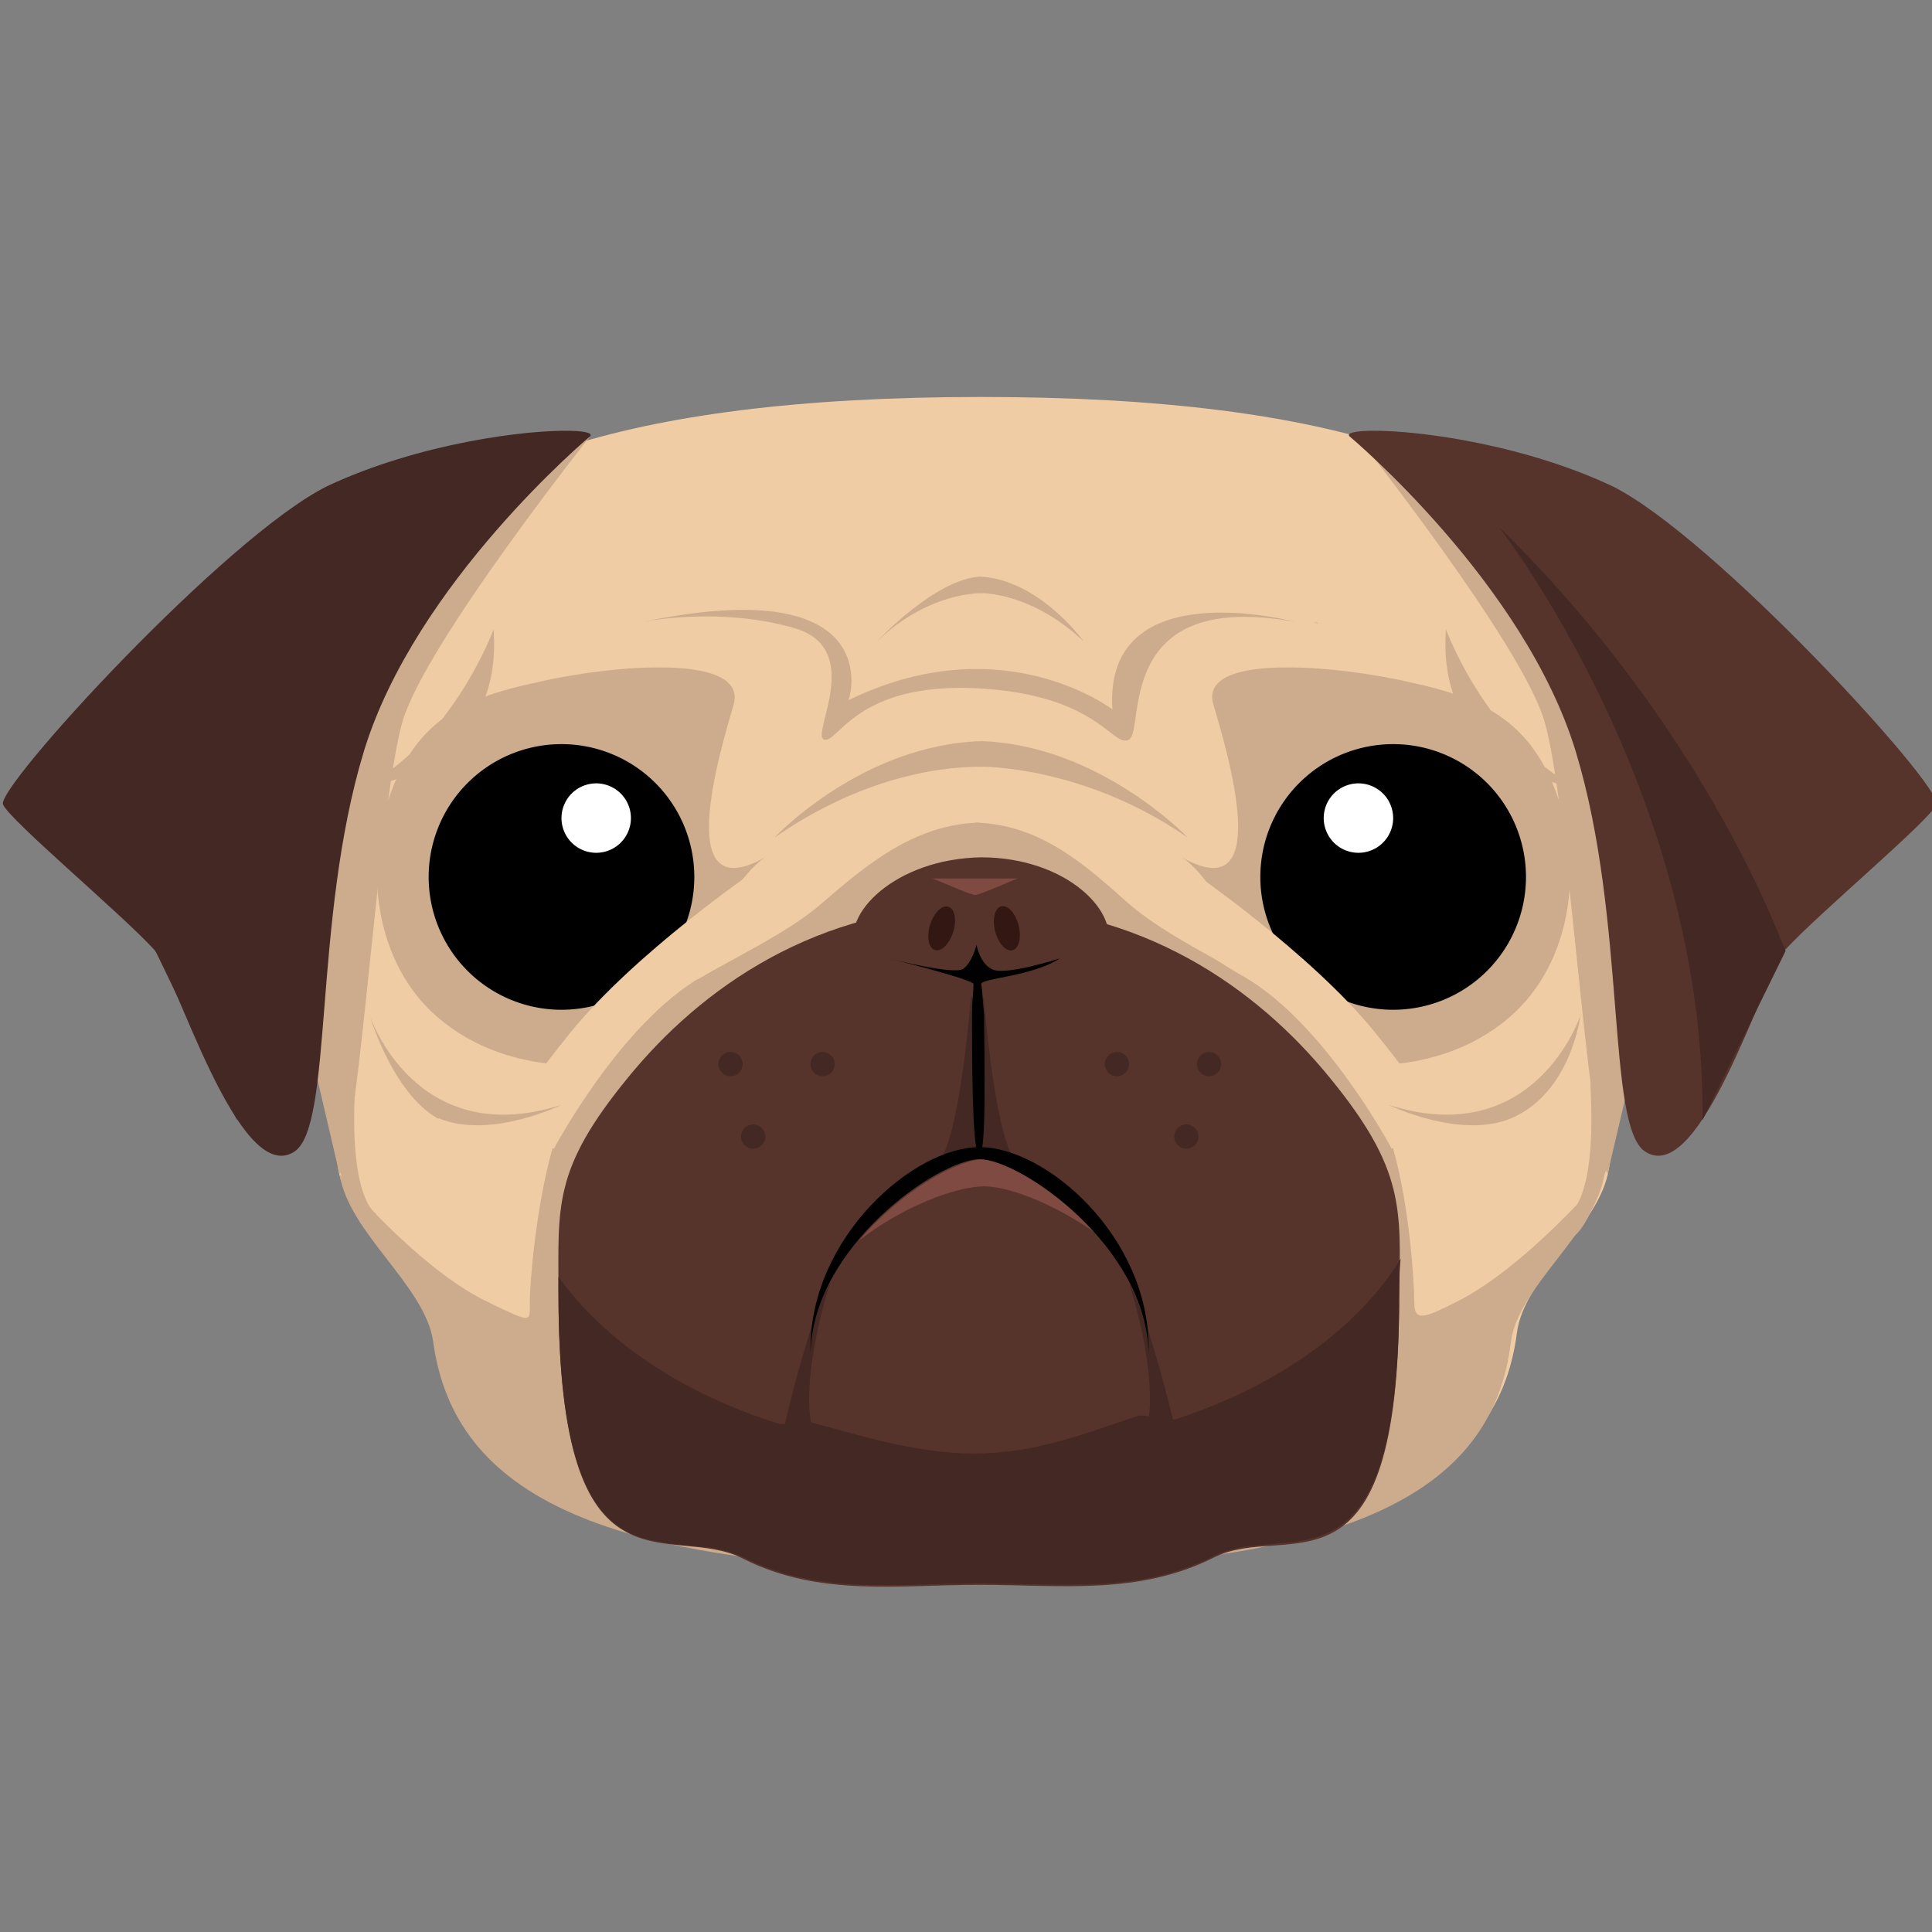 <svg xmlns="http://www.w3.org/2000/svg" xml:space="preserve" id="Layer_1" x="0" y="0" version="1.1" viewBox="0 0 128 128"><rect x="0" y="0" width="128" height="128" fill="#808080" stroke="none"/><style id="style1" type="text/css">.st1{fill:#efcca3}.st3{fill:#ccac8d}.st4{fill:#fff}.st7{fill:#56332b}.st8{fill:#442823}.st9{fill:#7f4a41}.st10{fill:#331712}</style><path id="path1" d="M65 26.3c-24 0-36.6 4.8-41.4 13.1-1.9 3.4-1.7 7.2-2 11.6-.2 3.5-1.8 7.2-1.1 11.2.8 5.2 1.1 10.4 1.9 15.2.6 3.9 6 7.2 6.5 10.9 1.4 10.2 12 14.9 36 14.9v.8h.1v-.8c24 0 34.2-4.7 35.5-14.9.5-3.8 5.5-7 6.1-10.9.8-4.8 1.1-10 1.9-15.2.7-4-.9-7.8-1.1-11.3-.2-4.4.4-8.3-1.6-11.6-4.8-8.2-16.8-13-40.8-13z" class="st1"/><path id="path2" d="M64.6 54.5c4.3.1 7.3 2.8 10.1 5.3 3.3 2.9 8.9 4.9 11.2 7.4 2.3 2.5 5.3 5 6.4 8.9 1.1 3.9 1.4 8.9 1.4 10.2 0 1.3.7 1 2.7 0 4.7-2.3 9.9-8.5 9.9-8.5-.6 3.9-5.7 7.4-6.2 11.1C98.9 99.1 89 104 64.5 104h-.1.6" class="st3"/><path id="path3" d="M80.4 46.7c.9 3.1 4.1 13.6-2.1 10.1 0 0 2.6 1.5 4.2 7.2 1.7 5.7 5.8 6.4 5.8 6.4s6.7 1.3 11.7-3c4.2-3.6 4.9-10 3.1-14.9-1.8-4.8-5-6.3-9.7-7.3-4.7-1.1-14.1-2-13 1.5z" class="st3"/><path id="circle3" d="M101.1 58.1a8.8 8.8 0 0 1-8.8 8.8 8.8 8.8 0 0 1-8.8-8.8 8.8 8.8 0 0 1 8.8-8.8 8.8 8.8 0 0 1 8.8 8.8z"/><path id="circle4" fill="#fff" d="M92.3 54.2a2.3 2.3 0 0 1-2.3 2.3 2.3 2.3 0 0 1-2.3-2.3 2.3 2.3 0 0 1 2.3-2.3 2.3 2.3 0 0 1 2.3 2.3z" class="st4"/><path id="path4" d="M78.9 57.7s7.9 5.4 12.2 10.7c4.3 5.3 4.2 6.3 4.2 6.3l-3.1 1.4s-4.4-8.3-9.8-11.4c-5.5-3.1-6.1-5.7-6.1-5.7Z" class="st1"/><path id="path5" d="M64.9 54.5c-4.3.1-7.5 2.8-10.4 5.3-3.3 2.9-9.1 4.9-11.4 7.4-2.3 2.5-5.4 5-6.5 8.9-1.1 3.9-1.5 8.9-1.5 10.2 0 1.3.2 1.4-2.7 0-4.7-2.2-9.9-8.5-9.9-8.5.6 3.9 5.7 7.4 6.2 11.1C30.1 99.1 40 104 64.5 104h.5" class="st3"/><path id="path6" d="M88.1 71.4C83.3 65.5 75.6 60 64.9 60h-.1c-10.7 0-18.4 5.5-23.2 11.4-5 6.1-4.6 8.5-4.6 14.3 0 21 7.4 15 12.3 17.6 5 2.5 10.2 1.7 15.5 1.7h.1c5.4 0 10.5.7 15.5-1.8 4.9-2.5 12.3 3.7 12.3-17.3.1-5.8.4-8.4-4.6-14.5z" class="st7"/><path id="path7" d="M64.4 65.2s-.7 9.7-2.1 11.6l2.6-.6z" class="st8"/><path id="path8" d="M65.1 65.2s.7 9.7 2.1 11.6l-2.6-.6z" class="st8"/><path id="path9" d="M56.7 62.9c-1-2.3 2.6-6 8.3-6.1 5.7 0 9.3 3.7 8.3 6.1-1 2.4-4.6 3.1-8.3 3.2-3.6-.1-7.3-.8-8.3-3.2z" class="st7"/><path id="path10" d="M65 65.2c0-.4 3.4-.5 5.2-1.7 0 0-3.7 1.2-4.5.7-.8-.4-1-1.6-1-1.6s-.3 1.2-.9 1.6c-.7.4-4.9-.7-4.9-.7s5.6 1.4 5.6 1.7c0 .3-.1 1.3-.1 2 0 2.5 0 8.7.4 9.2.6.9.4-6.7.4-9.2-.1-.8-.1-1.6-.2-2z"/><path id="path11" d="M65.2 78.6c1.7 0 4.7 1.2 7.4 3.1-2.6-2.9-5.7-4.9-7.4-4.9-1.8 0-5.6 2.2-8.3 5.4 2.8-2.2 6.4-3.6 8.3-3.6z" class="st9"/><path id="path12" d="M92.8 83.4C89.9 88.1 84.6 91.8 78 94c-.6.2-2-.3-2.6-.2-3.6 1.2-6.8 2.5-10.9 2.5-3.8 0-7.5-1.2-10.9-2.1-.7-.2-1.4.3-2.1.1-6.3-2-11.4-5.4-14.5-9.7v1c0 21 7.4 15.1 12.3 17.6 5 2.5 10.2 1.7 15.5 1.7h.1c5.4 0 10.5.7 15.5-1.8 4.9-2.5 12.3 3.6 12.3-17.4 0-.8 0-1.6.1-2.3z" class="st8"/><path id="path13" d="M55 85s-2.5 7.5-.8 10.8l-2.3-1s1.7-7.6 3.1-9.8z" class="st8"/><path id="path14" d="M74.8 85s2.5 7.5.8 10.8l2.3-1s-1.8-7.6-3.1-9.8z" class="st8"/><path id="path15" d="M48.6 46.7c-.9 3.1-4.1 13.6 2.1 10.1 0 0-2.6 1.5-4.2 7.2s-5.8 6.4-5.8 6.4-6.7 1.3-11.7-3c-4.2-3.6-4.9-10-3.1-14.9 1.8-4.9 5-6.3 9.7-7.3 4.7-1.1 14-2 13 1.5z" class="st3"/><path id="ellipse16" fill="#331712" stroke-width="1" d="M67.483 61.302a1.5.8 75.54 0 1-.4 1.652 1.5.8 75.54 0 1-1.15-1.252 1.5.8 75.54 0 1 .4-1.652 1.5.8 75.54 0 1 1.15 1.252z" class="st10"/><path id="ellipse17" fill="#331712" stroke-width="1" d="M63.151 61.744a.8 1.5 17.235 0 1-1.208 1.196.8 1.5 17.235 0 1-.32-1.67.8 1.5 17.235 0 1 1.209-1.196.8 1.5 17.235 0 1 .32 1.67z" class="st10"/><path id="path16" d="M64.9 76.8c2.7 0 11.1 5.8 11.2 12.9v-.4c0-7.4-6.8-13.3-11.2-13.3-4.4 0-11.2 6-11.2 13.3v.4c.1-7.1 8.5-12.9 11.2-12.9z"/><path id="circle17" d="M46 58.1a8.8 8.8 0 0 1-8.8 8.8 8.8 8.8 0 0 1-8.8-8.8 8.8 8.8 0 0 1 8.8-8.8 8.8 8.8 0 0 1 8.8 8.8z"/><path id="circle18" fill="#fff" d="M41.8 54.2a2.3 2.3 0 0 1-2.3 2.3 2.3 2.3 0 0 1-2.3-2.3 2.3 2.3 0 0 1 2.3-2.3 2.3 2.3 0 0 1 2.3 2.3z" class="st4"/><path id="path18" d="M67.5 58.2c0-.1-2.3 1-2.9 1.1-.6-.1-2.9-1.2-2.9-1.1h5.8z" class="st9"/><path id="path19" d="M50 57.7s-7.9 5.4-12.2 10.7c-4.3 5.3-4.2 6.3-4.2 6.3l3.1 1.4s4.4-8.3 9.8-11.4c5.4-3.1 6.1-5.7 6.1-5.7z" class="st1"/><path id="path20" d="M32.7 41.7S30 49.1 24 52.2c0 0 9.4-1.1 8.7-10.5z" class="st3"/><path id="path21" d="M95.8 41.7s2.7 7.4 8.7 10.5c0 0-9.4-1.1-8.7-10.5z" class="st3"/><path id="path22" d="M78.7 55.5s-5.9-6.2-13.8-6.4h.2c-8 .2-13.8 6.4-13.8 6.4 6.9-4.8 12.8-4.7 13.8-4.7-.1 0 6.7-.1 13.6 4.7z" class="st3"/><path id="path23" d="M71.8 42.5s-3-4.2-7-4.3h.2c-3 .1-6.9 4.3-6.9 4.3 3.4-3.3 6.9-3.2 6.9-3.2s3.3-.1 6.8 3.2z" class="st3"/><path id="path24" d="M37.2 73.2s-4.7 2.3-8.1.9H29c-3-1.7-4.5-6.8-4.5-6.8s3 9 12.7 5.9z" class="st3"/><path id="path25" d="M92 73.2s4.7 2.3 8.1.9c4-1.7 4.6-6.8 4.6-6.8s-3 9-12.7 5.9z" class="st3"/><path id="path26" d="M42.6 41.2c2.6-.5 6.9-.6 10.3.5 4.3 1.5.8 7 1.7 7.3.9.3 2.1-3.8 10.1-3.4 8.1.4 9 4 10.1 3.4 1.1-.6-1.1-10 11-7.8 0 0-12.7-3.4-12.1 5.8 0 0-7.3-5.6-17.5-.6.1 0 2.7-8.6-13.6-5.2z" class="st3"/><path id="path27" d="M86.9 41.2c.2 0 .3.1.4.1.1 0-.1-.1-.4-.1z" class="st3"/><path id="path28" d="M86.9 41.2Z" class="st3"/><path id="path29" d="M39.1 28.9S28.3 42.5 26.7 47.7c-1.6 5.3-2.8 27-4.2 30.1l-5-21.4 9.2-22.3z" class="st3"/><path id="path30" d="M89.9 28.9s10.8 13.6 12.4 18.8c1.6 5.3 2.8 27 4.2 30.1l5-21.4-9.2-22.3z" class="st3"/><path id="path31" d="M89.4 28.9s11.6 9.7 15 20.9c3.4 11.2 2 24.8 4.6 26.5 3.7 2.4 7.9-11.9 9.3-13.4 2.2-2.4 9.5-8.5 10-9.6.5-1.1-14.8-17.8-21.5-21.1-8.1-3.8-18.1-4.1-17.4-3.3z" class="st7"/><path id="path32" d="M37.816 28.543c-2.896-.075-10.042.806-16.117 3.656C15 35.5-.3 52.201.2 53.301c.5 1.1 7.8 7.2 10 9.6 1.4 1.5 5.601 15.8 9.301 13.4 2.6-1.7 1.2-15.3 4.6-26.5 3.4-11.2 15-20.9 15-20.9.175-.2-.318-.333-1.284-.358zM99.301 34.9s13.7 17.5 13.5 39.3l5.5-11.2c-.1 0-4.9-14.3-19-28.1z" class="st8"/><path id="path34" d="M29.2 34.9S15.5 52.4 15.7 74.2L10.3 63s4.8-14.3 18.9-28.1z" class="st8"/><path id="path35" d="M21.8 74.6s1 5.4 2.6 7.1c1.6 1.7.5-1.3.5-1.3s-1.7-.9-1.4-7.8c.3-6.9-1.7 2-1.7 2z" class="st3"/><path id="circle39" fill="#442823" d="M74.8 70.5a.8.8 0 0 1-.8.8.8.8 0 0 1-.8-.8.8.8 0 0 1 .8-.8.8.8 0 0 1 .8.8Z" class="st8"/><path id="circle40" fill="#442823" d="M79.4 75.3a.8.8 0 0 1-.8.8.8.8 0 0 1-.8-.8.8.8 0 0 1 .8-.8.8.8 0 0 1 .8.8z" class="st8"/><path id="circle41" fill="#442823" d="M80.9 70.5a.8.8 0 0 1-.8.8.8.8 0 0 1-.8-.8.8.8 0 0 1 .8-.8.8.8 0 0 1 .8.8z" class="st8"/><path id="circle36" fill="#442823" d="M55.3 70.5a.8.8 0 0 1-.8.8.8.8 0 0 1-.8-.8.8.8 0 0 1 .8-.8.8.8 0 0 1 .8.8z" class="st8"/><path id="circle37" fill="#442823" d="M50.7 75.3a.8.8 0 0 1-.8.8.8.8 0 0 1-.8-.8.8.8 0 0 1 .8-.8.8.8 0 0 1 .8.8z" class="st8"/><path id="circle38" fill="#442823" d="M49.2 70.5a.8.8 0 0 1-.8.8.8.8 0 0 1-.8-.8.8.8 0 0 1 .8-.8.8.8 0 0 1 .8.8z" class="st8"/><path id="path36" d="M107.1 74.6s-1 5.4-2.6 7.1c-1.6 1.7-.5-1.3-.5-1.3s1.7-.9 1.4-7.8c-.3-6.9 1.7 2 1.7 2z" class="st3"/></svg>